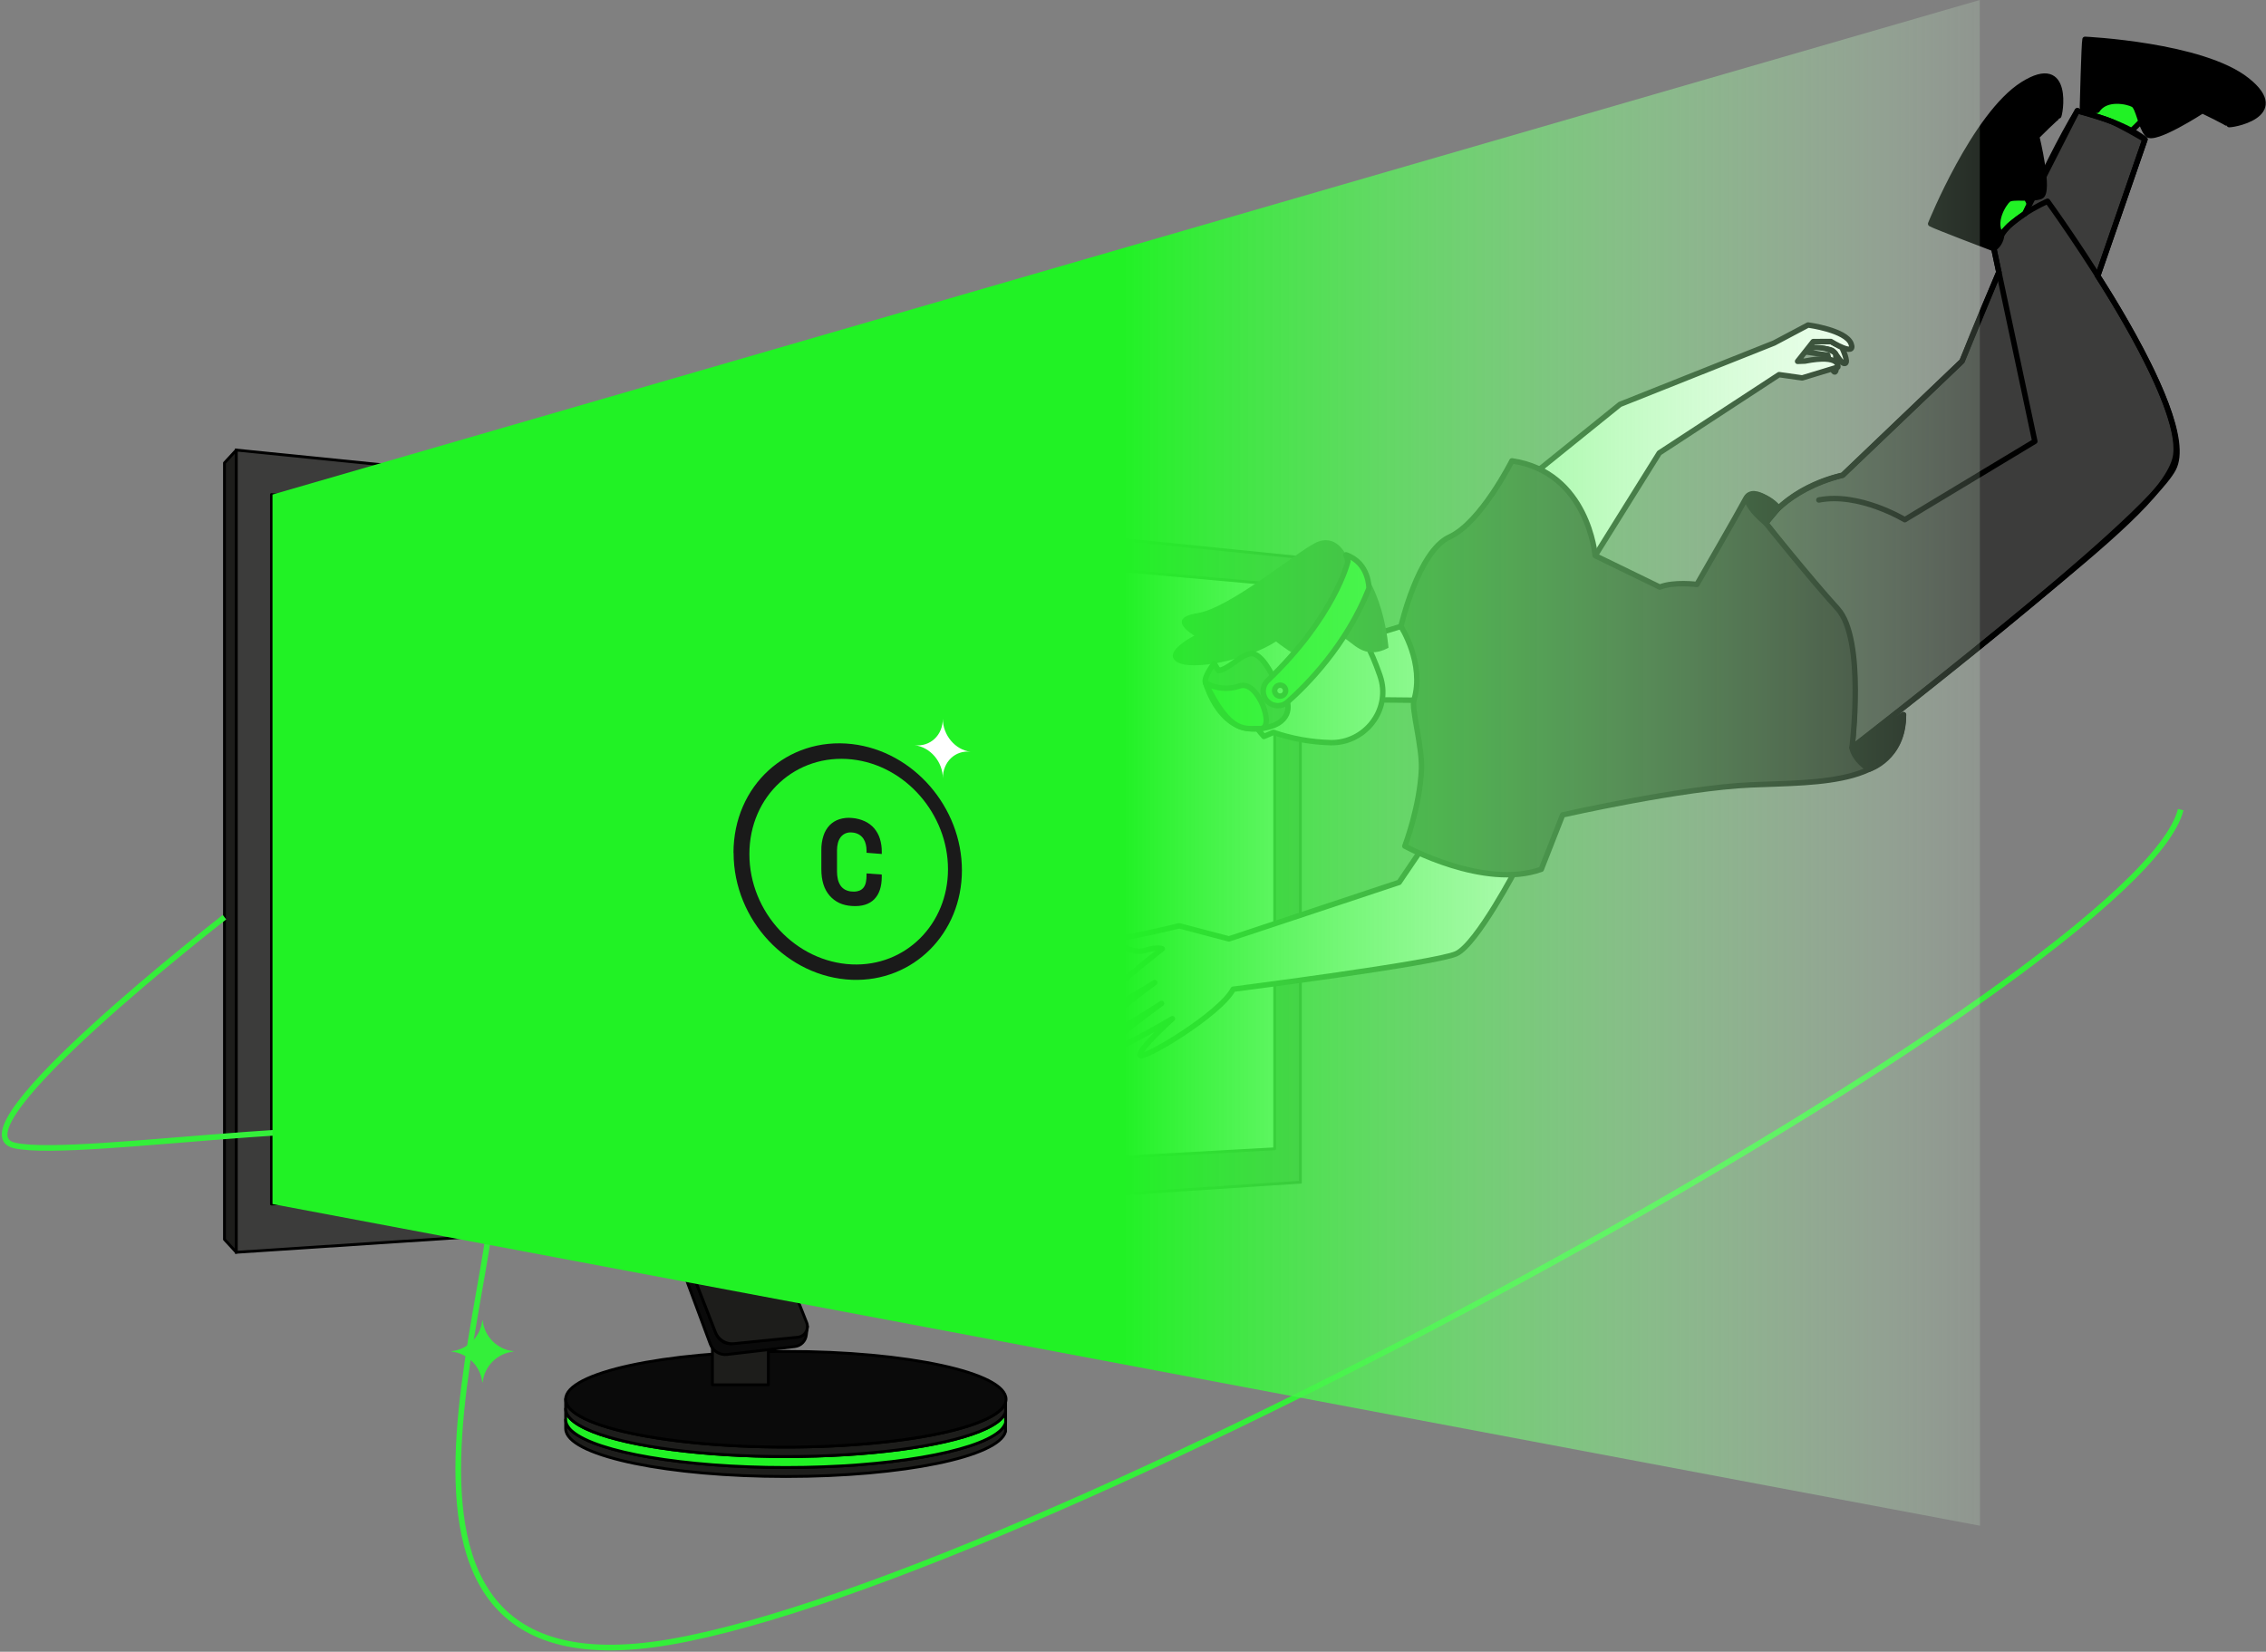 <svg width="801" height="584" viewBox="0 0 801 584" fill="none" xmlns="http://www.w3.org/2000/svg">
<rect x="0" y="0" width="801" height="584" fill="#808080" stroke="none"/>
<path d="M83.537 159.13L79.353 163.664V438.223L83.537 442.763V159.13Z" fill="#1D1D1B" stroke="black" stroke-linecap="round" stroke-linejoin="round"/>
<path d="M355.281 503.531C354.79 504.559 354.067 505.459 353.17 506.16C344.533 513.454 314.059 518.85 277.789 518.85C241.519 518.85 211.051 513.454 202.408 506.16C201.512 505.459 200.792 504.559 200.303 503.531C200.076 503.029 199.957 502.484 199.953 501.933V505.124C199.956 505.474 200.007 505.823 200.103 506.16C202.57 515.022 236.404 522.041 277.789 522.041C319.173 522.041 353.014 515.047 355.449 506.16V502.969C355.407 503.16 355.35 503.348 355.281 503.531Z" fill="#1D1D1B" stroke="black" stroke-linecap="round" stroke-linejoin="round"/>
<path d="M355.118 500.003C354.8 500.591 354.398 501.13 353.925 501.602C352.345 503.219 349.698 504.724 346.151 506.161C332.949 511.419 307.289 514.985 277.789 514.985C248.288 514.985 222.628 511.419 209.427 506.161C205.88 504.749 203.238 503.219 201.652 501.602C201.183 501.126 200.782 500.589 200.459 500.003C200.137 499.411 199.963 498.748 199.953 498.074V501.933C199.957 502.485 200.076 503.029 200.303 503.532C200.792 504.559 201.512 505.459 202.408 506.161C211.051 513.455 241.525 518.85 277.789 518.85C314.052 518.85 344.533 513.455 353.17 506.161C354.067 505.46 354.79 504.56 355.281 503.532C355.359 503.349 355.424 503.162 355.474 502.97V499.11C355.388 499.42 355.269 499.72 355.118 500.003Z" fill="#21F225" stroke="black" stroke-linecap="round" stroke-linejoin="round"/>
<path d="M355.243 496.393C354.897 497.116 354.423 497.77 353.844 498.323C353.236 498.917 352.573 499.452 351.865 499.922C348.374 502.27 342.585 504.387 335.079 506.166C320.853 509.526 300.457 511.637 277.789 511.637C255.12 511.637 234.7 509.526 220.499 506.166C213.005 504.393 207.21 502.276 203.719 499.922C203.008 499.455 202.345 498.92 201.739 498.323C201.158 497.77 200.682 497.116 200.334 496.393C200.088 495.867 199.958 495.294 199.953 494.713V498.073C199.963 498.748 200.137 499.41 200.459 500.003C200.782 500.588 201.183 501.126 201.652 501.601C203.238 503.219 205.88 504.724 209.427 506.16C222.628 511.418 248.295 514.984 277.789 514.984C307.283 514.984 332.949 511.418 346.151 506.16C349.698 504.749 352.345 503.219 353.925 501.601C354.398 501.129 354.8 500.591 355.118 500.003C355.269 499.719 355.388 499.419 355.474 499.11V495.75C355.418 495.971 355.34 496.187 355.243 496.393Z" fill="#1D1D1B" stroke="black" stroke-linecap="round" stroke-linejoin="round"/>
<path d="M277.789 477.803C234.8 477.803 199.953 485.372 199.953 494.714C199.958 495.295 200.088 495.868 200.334 496.394C200.682 497.117 201.158 497.771 201.739 498.324C202.345 498.921 203.008 499.456 203.719 499.922C207.21 502.27 212.993 504.387 220.499 506.167C234.725 509.527 255.126 511.638 277.789 511.638C300.451 511.638 320.878 509.527 335.079 506.167C342.572 504.394 348.374 502.277 351.865 499.922C352.573 499.453 353.236 498.918 353.844 498.324C354.423 497.77 354.897 497.117 355.243 496.394C355.339 496.193 355.416 495.984 355.474 495.77C355.573 495.433 355.624 495.084 355.624 494.733C355.624 485.372 320.778 477.803 277.789 477.803Z" fill="#0A0A0A" stroke="black" stroke-linecap="round" stroke-linejoin="round"/>
<path d="M271.606 475.105H251.835V489.625H271.606V475.105Z" fill="#1D1D1B" stroke="black" stroke-linecap="round" stroke-linejoin="round"/>
<path d="M83.537 159.13V442.763L459.662 417.977V197.123L83.537 159.13Z" fill="#3C3C3B" stroke="black" stroke-miterlimit="10"/>
<path d="M236.704 432.666C236.704 432.878 236.704 433.334 236.704 433.865C236.71 435.614 237.023 437.35 237.628 438.992L251.098 475.261C251.535 476.445 252.358 477.448 253.435 478.107C254.511 478.766 255.778 479.044 257.031 478.896L280.942 476.104C281.971 475.985 282.93 475.524 283.666 474.797C284.403 474.069 284.875 473.116 285.008 472.089L285.407 468.967L258.904 475.105C257.678 475.231 256.445 474.949 255.395 474.305C254.344 473.661 253.535 472.689 253.09 471.539L240.788 439.885C239.963 437.762 239.54 435.505 239.539 433.228V432.459L236.704 432.666Z" fill="#0A0A0A" stroke="black" stroke-linecap="round" stroke-linejoin="round"/>
<path d="M239.546 432.478V433.983C239.545 435.773 239.877 437.548 240.526 439.216L252.91 471.065C253.409 472.355 254.318 473.445 255.497 474.168C256.675 474.891 258.059 475.208 259.435 475.068L281.992 472.801C282.577 472.742 283.14 472.548 283.637 472.234C284.134 471.921 284.552 471.496 284.858 470.994C285.164 470.492 285.349 469.925 285.398 469.34C285.448 468.754 285.362 468.164 285.145 467.618L272.262 435.145C271.825 434.037 271.6 432.857 271.6 431.666V430.417L239.546 432.478Z" fill="#1D1D1B" stroke="black" stroke-linecap="round" stroke-linejoin="round"/>
<path d="M95.959 174.855V425.709L450.576 406.175V206.591L95.959 174.855Z" fill="white" stroke="black" stroke-linecap="round" stroke-linejoin="round"/>
<path d="M532.121 185.409C531.807 188.164 530.569 190.732 528.608 192.693C526.647 194.654 524.079 195.892 521.324 196.206C521.205 196.206 521.205 196.35 521.324 196.363C524.082 196.677 526.652 197.918 528.613 199.883C530.574 201.848 531.811 204.42 532.121 207.178C532.121 207.291 532.258 207.291 532.271 207.178C532.585 204.422 533.825 201.854 535.787 199.893C537.749 197.932 540.318 196.694 543.074 196.381C543.187 196.381 543.187 196.238 543.074 196.225C540.318 195.912 537.749 194.675 535.787 192.714C533.825 190.752 532.585 188.184 532.271 185.428C532.258 185.322 532.134 185.322 532.121 185.409Z" fill="#34EF3A"/>
<path d="M170.471 466.924C170.158 469.68 168.919 472.248 166.958 474.21C164.998 476.172 162.43 477.412 159.674 477.727C159.555 477.727 159.555 477.865 159.674 477.877C162.429 478.191 164.997 479.43 166.958 481.39C168.919 483.351 170.157 485.919 170.471 488.674C170.471 488.793 170.609 488.793 170.627 488.674C170.939 485.918 172.177 483.349 174.138 481.388C176.1 479.427 178.668 478.189 181.425 477.877C181.537 477.877 181.537 477.74 181.425 477.727C178.668 477.414 176.099 476.175 174.138 474.213C172.176 472.25 170.939 469.681 170.627 466.924C170.602 466.811 170.484 466.811 170.471 466.924Z" fill="#34EF3A"/>
<path d="M79.354 324.287C79.354 324.287 -17.878 399.743 5.153 405.001C28.184 410.259 147.728 389.389 170.547 405.001C193.365 420.613 103.971 603.286 236.704 580.567C369.438 557.849 756.659 344.407 770.841 286.256" stroke="#34EF3A" stroke-width="2" stroke-miterlimit="10"/>
<path d="M758.182 41.603L751.969 47.76L737.562 39.867L743.863 33.753L752.137 31.88L758.182 41.603Z" fill="#21F225" stroke="black" stroke-width="1.92" stroke-linecap="round" stroke-linejoin="round"/>
<path d="M736.114 37.887C736.114 37.887 736.67 15.449 737.032 13.919C737.032 13.919 778.572 15.836 794.315 28.395C810.059 40.953 787.865 44.531 787.727 44.007C787.59 43.482 778.51 39.136 778.51 39.136C778.51 39.136 761.405 50.258 759.039 47.467C756.672 44.675 755.916 38.012 754.105 36.969C752.294 35.926 744.488 34.084 741.303 38.986C740.409 39.174 739.486 39.173 738.593 38.984C737.699 38.794 736.855 38.421 736.114 37.887Z" fill="black" stroke="black" stroke-width="1.92" stroke-linecap="round" stroke-linejoin="round"/>
<path d="M715.581 68.306L719.34 76.205L707.132 87.196L703.441 79.228L704.409 70.797L715.581 68.306Z" fill="#21F225" stroke="black" stroke-width="1.92" stroke-linecap="round" stroke-linejoin="round"/>
<path d="M624.188 184.927C624.188 184.927 644.078 210.331 651.178 223.677C658.047 236.541 654.656 264.33 654.656 264.33C654.656 264.33 688.772 237.883 720.027 211.949C743.408 192.54 765.502 174.436 768.811 162.378C773.345 145.872 741.515 97.563 741.515 97.563L758.208 49.29C758.208 49.29 749.553 44.294 746.486 43.008C743.545 41.759 734.303 39.167 734.303 39.167L715.774 75.525C715.774 75.525 710.847 78.909 709.492 80.464C707.057 83.262 704.796 87.902 704.796 87.902L706.57 96.245L693.555 127.713L651.359 168.017C651.359 168.017 633.649 171.239 624.188 184.927Z" fill="#3C3C3B" stroke="black" stroke-width="1.92" stroke-linecap="round" stroke-linejoin="round"/>
<path d="M654.656 264.331C654.656 264.331 757.845 185.072 768.23 165.8C778.615 146.529 723.779 71.16 723.779 71.16C723.779 71.16 707.131 78.311 704.814 87.903L719.283 156.04L673.309 183.748C673.309 183.748 657.191 173.962 642.94 176.772" stroke="black" stroke-width="1.92" stroke-linecap="round" stroke-linejoin="round"/>
<path d="M624.188 184.928C624.188 184.928 630.839 173.288 651.347 168.017L693.543 127.713C693.543 127.713 699.063 113.669 706.557 96.246" stroke="black" stroke-width="1.92" stroke-linecap="round" stroke-linejoin="round"/>
<path d="M639.251 122.916C639.251 122.916 646.432 122.916 647.881 124.053C649.33 125.189 650.916 128.961 652.252 128.474C653.589 127.987 651.034 122.741 651.034 122.741L647.244 120.737L640.999 120.768L639.251 122.916Z" fill="white" stroke="black" stroke-width="1.92" stroke-linecap="round" stroke-linejoin="round"/>
<path d="M638.089 124.39L646.107 125.558C646.107 125.558 647.599 131.734 648.605 131.528C649.61 131.322 648.848 125.083 648.848 125.083C648.848 125.083 647.087 122.435 639.263 122.916L638.089 124.39Z" fill="white" stroke="black" stroke-width="1.92" stroke-linecap="round" stroke-linejoin="round"/>
<path d="M635.423 127.763L640.95 120.769L647.194 120.738C647.194 120.738 656.168 126.358 654.332 121.518C652.496 116.678 639.132 114.911 639.132 114.911L627.099 121.287L572.644 142.975L536.274 172.326L538.041 178.14L563.882 196.456L586.532 160.148L628.878 132.459L637.047 133.621L649.655 129.786C649.655 129.786 650.854 125.146 638.008 127.669L635.423 127.763Z" fill="white" stroke="black" stroke-width="1.92" stroke-linecap="round" stroke-linejoin="round"/>
<path d="M501.615 301.586L494.565 311.978L434.415 331.961L416.817 327.334C416.817 327.334 399.587 331.555 395.584 331.624C391.581 331.693 399.644 337.569 404.558 336.076C409.473 334.584 410.853 335.452 410.853 335.452C410.853 335.452 385.43 355.435 383.238 359.807C381.046 364.178 408.18 347.411 408.18 347.411C408.18 347.411 383.519 365.596 383.676 368.88C383.832 372.165 410.591 354.786 410.591 354.786C410.591 354.786 390.095 369.574 390.888 371.553C391.681 373.533 414.431 360.175 414.431 360.175C414.431 360.175 402.366 371.06 402.984 373.096C403.603 375.131 431.348 358.545 435.901 349.753C435.901 349.753 507.46 340.585 514.785 337.194C522.11 333.803 536.33 306.514 536.33 306.514L501.615 301.586Z" fill="white" stroke="black" stroke-width="1.92" stroke-linecap="round" stroke-linejoin="round"/>
<path d="M489.088 223.346L495.214 221.473C495.214 221.473 508.328 237.946 499.804 247.57L488.564 247.457L482.525 235.043L480.97 222.79L489.088 223.346Z" fill="white" stroke="black" stroke-width="1.92" stroke-linecap="round" stroke-linejoin="round"/>
<path d="M429.138 234.599C429.138 234.599 440.853 253.958 446.773 260.384L450.158 258.948C456.705 261.193 463.559 262.416 470.478 262.576C482.343 262.732 491.361 251.398 488.151 240.001C488.032 239.589 487.908 239.177 487.764 238.752C484.354 228.935 481.419 224.907 481.419 224.907L456.615 210.856L432.485 227.162L429.138 234.599Z" fill="white" stroke="black" stroke-width="1.92" stroke-linecap="round" stroke-linejoin="round"/>
<path d="M475.749 196.155C475.749 196.155 472.202 188.318 464.971 191.946C457.739 195.574 434.758 214.983 423.174 216.813C411.59 218.643 422.194 224.744 422.194 224.744C422.194 224.744 410.666 230.508 415.949 233.986C421.232 237.465 441.421 233.187 451.063 226.786C451.063 226.786 462.928 236.684 468.874 233.599C474.819 230.514 471.303 223.945 474.775 225.437C478.247 226.93 482.094 233.668 490.812 229.04C490.824 229.034 489.088 204.38 475.749 196.155Z" fill="#1A1A1A"/>
<path d="M449.809 238.958C449.809 238.958 445.962 230.79 442.259 231.102C438.555 231.414 434.727 236.448 430.699 237.103L429.138 234.605C429.138 234.605 425.348 239.408 426.116 241.418C426.884 243.429 431.486 258.841 444.607 257.699C457.727 256.556 455.073 248.225 455.073 248.225L449.809 238.958Z" fill="#3C3C3B" stroke="black" stroke-width="1.92" stroke-linecap="round" stroke-linejoin="round"/>
<path d="M476.479 198.436C476.479 198.436 471.939 217.894 447.928 240.794C447.455 241.295 447.088 241.885 446.846 242.53C446.605 243.175 446.496 243.861 446.524 244.549C446.553 245.237 446.719 245.912 447.013 246.535C447.306 247.158 447.721 247.716 448.234 248.175C449.172 249.028 450.393 249.503 451.66 249.511C452.928 249.52 454.154 249.059 455.103 248.219C461.685 242.412 475.905 228.236 483.898 208.065C483.898 208.065 484.11 199.054 475.78 196.156L476.479 198.436Z" fill="#21F225" stroke="black" stroke-width="1.92" stroke-linecap="round" stroke-linejoin="round"/>
<path d="M452.506 246.127C453.578 246.127 454.448 245.257 454.448 244.185C454.448 243.112 453.578 242.243 452.506 242.243C451.433 242.243 450.564 243.112 450.564 244.185C450.564 245.257 451.433 246.127 452.506 246.127Z" fill="white" stroke="black" stroke-width="1.92" stroke-linecap="round" stroke-linejoin="round"/>
<path d="M426.115 241.412C427.924 242.453 429.935 243.092 432.013 243.286C434.091 243.48 436.186 243.224 438.155 242.536C444.694 240.131 450.964 257.773 445.537 257.592C440.11 257.411 435.014 259.94 426.115 241.412Z" fill="#21F225" stroke="black" stroke-width="1.92" stroke-linecap="round" stroke-linejoin="round"/>
<path d="M495.214 221.484C495.214 221.484 503.719 234.599 499.804 247.581C498.892 250.598 502.789 264.13 502.47 271.899C501.914 285.263 496.587 299.145 496.587 299.145C496.587 299.145 524.633 314.576 544.829 307.344L552.366 288.123C552.366 288.123 594.419 278.556 618.986 277.507C643.553 276.457 672.441 277.719 672.866 252.702L654.656 264.33C654.656 264.33 659.439 226.049 649.579 215.208C639.718 204.367 624.188 184.927 624.188 184.927L628.665 179.582C628.665 179.582 619.922 170.97 617.106 176.291C614.29 181.611 599.827 206.641 599.827 206.641C599.827 206.641 591.758 205.573 586.713 207.571L563.869 196.455C563.869 196.455 561.459 166.924 534.443 162.939C534.443 162.939 523.478 184.796 512.381 189.855C501.284 194.913 495.214 221.484 495.214 221.484Z" fill="#1D1D1B" stroke="black" stroke-width="1.92" stroke-linecap="round" stroke-linejoin="round"/>
<path d="M624.188 184.927C624.188 184.927 618.512 180.418 617.637 176.884C616.763 173.349 624.619 174.548 628.666 179.582L624.188 184.927Z" fill="black" stroke="black" stroke-width="1.92" stroke-linecap="round" stroke-linejoin="round"/>
<path d="M672.866 252.703L654.656 264.33C654.656 264.33 655.081 268.346 660.708 271.98C660.708 271.98 672.954 268.177 672.866 252.703Z" fill="black" stroke="black" stroke-width="1.92" stroke-linecap="round" stroke-linejoin="round"/>
<path d="M715.774 75.525C721.906 62.155 728.476 48.847 734.315 39.167C734.315 39.167 750.551 42.989 758.22 49.29L741.527 97.563" stroke="black" stroke-width="1.92" stroke-linecap="round" stroke-linejoin="round"/>
<path d="M704.783 87.902C704.783 87.902 683.788 79.965 682.464 79.115C682.464 79.115 698.001 40.541 715.056 29.831C732.11 19.121 728.17 41.253 727.601 41.203C727.033 41.153 719.958 48.297 719.958 48.297C719.958 48.297 724.804 68.112 721.388 69.423C717.972 70.735 711.434 69.242 709.854 70.616C708.274 71.99 703.946 78.734 707.524 83.362C707.407 84.267 707.102 85.138 706.631 85.92C706.159 86.701 705.529 87.376 704.783 87.902Z" fill="black" stroke="black" stroke-width="1.92" stroke-linecap="round" stroke-linejoin="round"/>
<path d="M362.124 246.901C363.185 246.44 364.059 245.634 364.603 244.613C365.147 243.593 365.33 242.418 365.121 241.28C365.121 241.237 365.159 241.218 365.184 241.28C365.642 242.343 366.448 243.219 367.469 243.764C368.49 244.309 369.666 244.49 370.804 244.278C370.854 244.278 370.867 244.322 370.804 244.34C369.742 244.799 368.867 245.605 368.322 246.626C367.778 247.647 367.596 248.823 367.807 249.961C367.807 250.004 367.763 250.023 367.744 249.961C367.286 248.898 366.481 248.022 365.459 247.477C364.438 246.932 363.262 246.751 362.124 246.963C362.093 246.969 362.074 246.919 362.124 246.901Z" fill="#34EF3A"/>
<path style="mix-blend-mode:multiply" d="M96.327 174.855L699.832 0L699.906 539.445L96.327 425.708V174.855Z" fill="url(#paint0_linear_2_4504)"/>
<path fill-rule="evenodd" clip-rule="evenodd" d="M301.119 268.495C281.416 266.359 264.899 281.316 264.899 301.98C264.899 322.644 281.391 340.11 301.119 340.978C320.14 341.809 335.103 326.734 335.103 307.331C335.103 287.929 320.153 270.562 301.119 268.495ZM259.278 301.549C259.278 277.675 278.375 260.489 301.119 263.068C322.944 265.566 340.024 285.487 340.024 307.706C340.024 329.925 322.944 347.261 301.119 346.424C278.412 345.512 259.316 325.416 259.316 301.549H259.278Z" fill="#1A1A1A"/>
<path d="M301.213 315.213C302.085 315.308 302.968 315.199 303.792 314.894C304.417 314.651 304.958 314.23 305.347 313.683C305.732 313.121 305.99 312.482 306.102 311.81C306.244 311.077 306.313 310.332 306.308 309.586V308.812L311.691 309.205V309.974C311.691 313.502 310.805 316.168 309.025 317.954C307.245 319.74 304.654 320.546 301.2 320.334C297.747 320.121 295.243 318.91 293.282 316.693C291.321 314.476 290.334 311.335 290.334 307.326V300.588C290.304 298.844 290.562 297.108 291.096 295.448C291.54 294.068 292.286 292.805 293.282 291.751C294.239 290.786 295.415 290.066 296.71 289.653C298.161 289.199 299.689 289.048 301.2 289.21C302.772 289.33 304.309 289.73 305.74 290.39C307.003 290.98 308.127 291.832 309.037 292.888C309.935 293.96 310.612 295.2 311.03 296.535C311.493 298.037 311.718 299.603 311.698 301.175V301.937L306.315 301.512V300.744C306.314 300.021 306.232 299.3 306.071 298.596C305.914 297.89 305.637 297.216 305.253 296.603C304.849 295.99 304.317 295.472 303.692 295.086C302.931 294.642 302.074 294.387 301.194 294.343C300.39 294.246 299.574 294.36 298.827 294.674C298.171 294.969 297.599 295.422 297.16 295.991C296.698 296.605 296.366 297.306 296.186 298.052C295.975 298.881 295.871 299.733 295.873 300.588V308.15C295.868 309.059 295.965 309.966 296.161 310.854C296.338 311.634 296.649 312.378 297.079 313.052C297.496 313.68 298.06 314.196 298.721 314.557C299.491 314.962 300.343 315.187 301.213 315.213Z" fill="#1A1A1A"/>
<path d="M333.28 254.12C333.28 259.934 328.84 264.111 323.288 263.487C328.815 264.111 333.28 269.344 333.28 275.158C333.28 269.344 337.682 265.167 343.072 265.791C337.682 265.148 333.28 259.934 333.28 254.12Z" fill="white"/>
<defs>
<linearGradient id="paint0_linear_2_4504" x1="764.809" y1="269.719" x2="397.077" y2="269.719" gradientUnits="userSpaceOnUse">
<stop stop-color="white" stop-opacity="0"/>
<stop offset="1" stop-color="#21F225"/>
</linearGradient>
</defs>
</svg>
